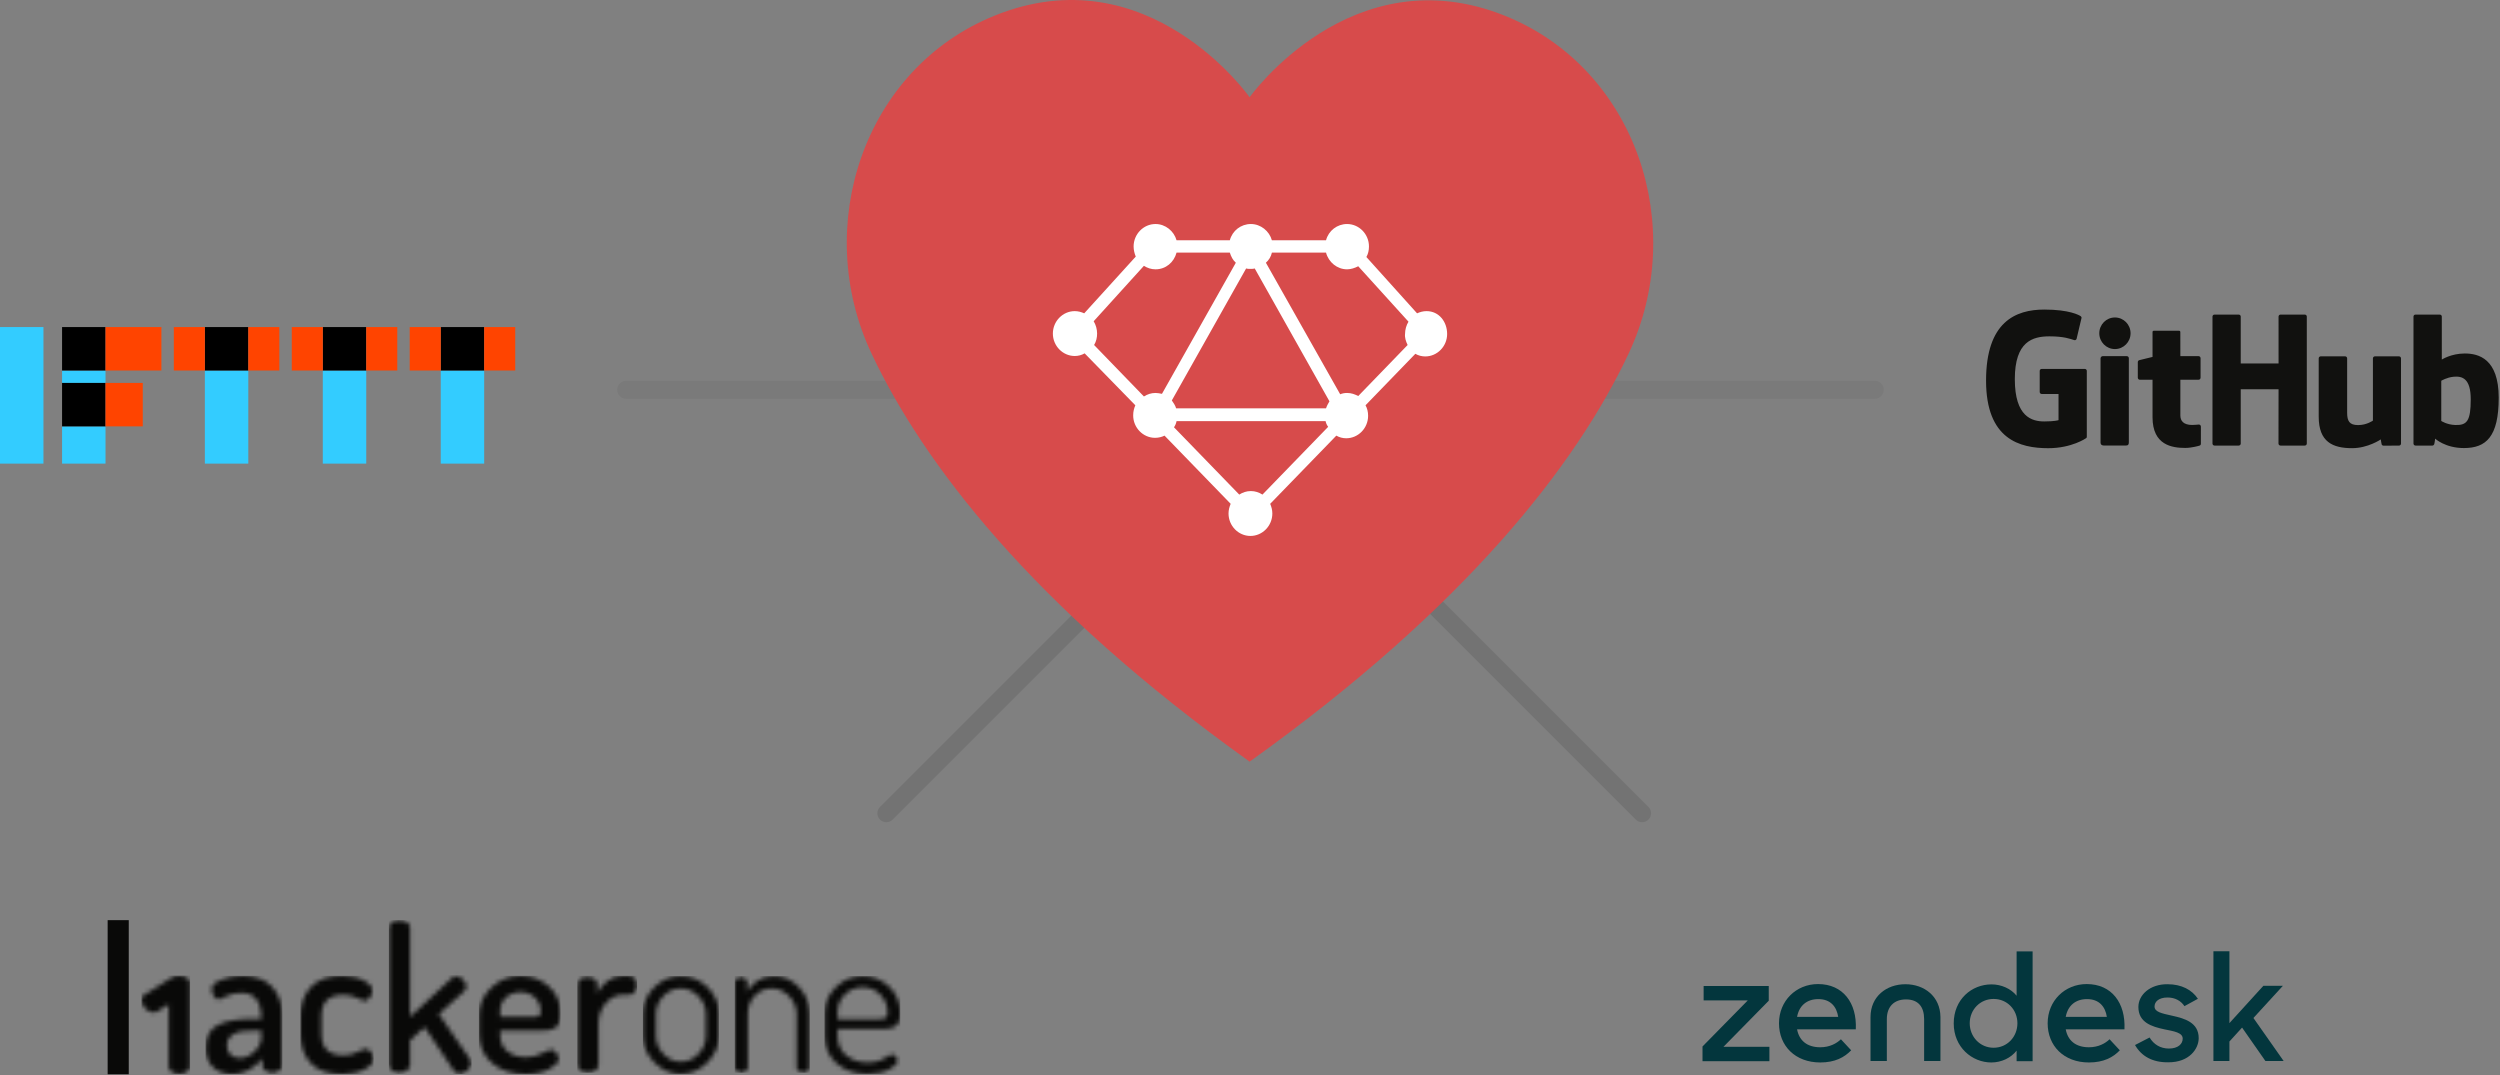 <svg xmlns="http://www.w3.org/2000/svg" width="558" height="240" viewBox="0 0 558 240" xmlns:xlink="http://www.w3.org/1999/xlink">
  <rect x="0" y="0" width="558" height="240" fill="#808080" stroke="none"/>
  <defs>
    <path id="a" d="M0.009,5.529 C0.011,5.573 0.015,5.618 0.019,5.663 C0.068,6.21 0.32,6.73 0.768,7.221 C1.217,7.716 1.719,8.025 2.294,8.157 C2.86,8.285 3.29,8.215 3.573,7.952 L6.081,6.388 L6.081,20.362 C6.081,20.757 6.299,21.116 6.739,21.449 C7.169,21.783 7.721,21.949 8.383,21.949 C9.044,21.949 9.616,21.783 10.095,21.449 C10.576,21.116 10.817,20.757 10.817,20.362 L10.817,1.575 C10.817,1.119 10.582,0.751 10.118,0.467 C9.653,0.178 9.076,0.037 8.383,0.037 C7.691,0.037 7.137,0.178 6.713,0.467 L0.372,4.442 C0.151,4.65 0.028,4.941 0.009,5.321 L0.009,5.529 L0.009,5.529 Z"/>
    <path id="c" d="M4.882,15.478 C4.882,16.437 5.146,17.159 5.682,17.656 C6.216,18.15 6.919,18.398 7.781,18.398 C8.91,18.398 9.989,17.919 11.013,16.96 C12.041,15.998 12.552,14.985 12.552,13.903 L12.552,12.243 L11.437,12.243 C10.099,12.243 9.005,12.301 8.158,12.422 C7.31,12.541 6.553,12.857 5.882,13.365 C5.215,13.874 4.882,14.581 4.882,15.478 Z M0.151,16.063 C0.151,13.663 1.045,11.995 2.827,11.053 C4.614,10.106 7.201,9.636 10.59,9.636 L12.552,9.636 L12.552,8.805 C12.552,7.455 12.189,6.292 11.461,5.31 C10.732,4.328 9.626,3.84 8.137,3.84 C6.858,3.84 5.731,4.085 4.769,4.579 C3.799,5.073 3.274,5.322 3.184,5.322 C2.679,5.322 2.27,5.073 1.956,4.579 C1.643,4.085 1.488,3.539 1.488,2.94 C1.488,2.162 2.209,1.487 3.654,0.917 C5.093,0.347 6.62,0.063 8.225,0.063 C11.289,0.063 13.556,0.893 15.03,2.557 C16.502,4.223 17.242,6.295 17.242,8.782 L17.242,20.058 C17.242,20.483 17.024,20.847 16.591,21.166 C16.161,21.475 15.616,21.634 14.963,21.634 C14.365,21.634 13.863,21.475 13.449,21.166 C13.031,20.847 12.821,20.483 12.821,20.058 L12.821,18.486 C10.828,20.825 8.584,21.993 6.086,21.993 C4.359,21.993 2.937,21.485 1.823,20.462 C0.709,19.448 0.151,17.977 0.151,16.063 Z"/>
    <path id="e" d="M0.015,13.049 L0.015,9.004 C0.015,6.339 0.787,4.185 2.336,2.537 C3.88,0.888 6.185,0.063 9.249,0.063 C11.182,0.063 12.804,0.4 14.113,1.075 C15.422,1.747 16.078,2.507 16.078,3.343 C16.078,3.855 15.889,4.363 15.521,4.872 C15.146,5.38 14.708,5.637 14.203,5.637 C14.055,5.637 13.527,5.409 12.618,4.962 C11.713,4.515 10.709,4.287 9.609,4.287 C6.335,4.287 4.699,5.866 4.699,9.019 L4.699,13.041 C4.699,16.194 6.35,17.772 9.653,17.772 C10.782,17.772 11.797,17.53 12.708,17.051 C13.614,16.571 14.157,16.329 14.34,16.329 C14.931,16.329 15.416,16.571 15.788,17.051 C16.159,17.53 16.342,18.042 16.342,18.576 C16.342,19.416 15.66,20.196 14.29,20.912 C12.924,21.634 11.258,21.993 9.296,21.993 C6.199,21.993 3.88,21.178 2.336,19.541 C0.787,17.91 0.015,15.744 0.015,13.049 Z"/>
    <path id="g" d="M0.389,32.829 L0.389,1.961 C0.389,1.511 0.595,1.146 1.013,0.862 C1.431,0.576 1.977,0.433 2.664,0.433 C3.346,0.433 3.92,0.576 4.379,0.862 C4.844,1.146 5.07,1.511 5.07,1.961 L5.07,21.956 L14.397,13.328 C14.665,13.059 14.992,12.921 15.378,12.921 C15.883,12.921 16.391,13.164 16.896,13.643 C17.404,14.123 17.654,14.631 17.654,15.172 C17.654,15.561 17.52,15.891 17.253,16.16 L11.495,21.328 L18.504,31.481 C18.681,31.75 18.771,32.022 18.771,32.291 C18.771,32.829 18.472,33.364 17.876,33.887 C17.282,34.407 16.702,34.673 16.135,34.673 C15.63,34.673 15.216,34.448 14.888,34 L8.329,24.25 L5.07,27.214 L5.07,32.829 C5.07,33.22 4.832,33.577 4.356,33.91 C3.883,34.24 3.32,34.404 2.664,34.404 C2.008,34.404 1.466,34.24 1.036,33.91 C0.604,33.577 0.389,33.22 0.389,32.829 Z"/>
    <path id="i" d="M4.856,9.23 L12.264,9.23 C12.917,9.23 13.355,9.142 13.579,8.967 C13.806,8.788 13.912,8.432 13.912,7.902 C13.912,6.725 13.483,5.723 12.621,4.898 C11.756,4.071 10.688,3.658 9.408,3.658 C8.158,3.658 7.087,4.051 6.196,4.831 C5.305,5.614 4.856,6.607 4.856,7.812 L4.856,9.23 Z M0.171,13.049 L0.171,8.782 C0.171,6.415 1.079,4.372 2.893,2.647 C4.71,0.926 6.895,0.063 9.452,0.063 C11.89,0.063 13.98,0.844 15.72,2.402 C17.462,3.96 18.332,5.924 18.332,8.303 C18.332,9.221 18.228,9.96 18.019,10.525 C17.813,11.091 17.483,11.483 17.038,11.714 C16.591,11.945 16.173,12.088 15.787,12.153 C15.399,12.207 14.896,12.243 14.27,12.243 L4.856,12.243 L4.856,13.283 C4.856,14.791 5.392,15.99 6.463,16.884 C7.534,17.772 8.933,18.218 10.659,18.218 C11.878,18.218 13.028,17.93 14.113,17.358 C15.201,16.785 15.863,16.498 16.098,16.498 C16.606,16.498 17.038,16.738 17.393,17.217 C17.752,17.697 17.929,18.165 17.929,18.615 C17.929,19.356 17.212,20.102 15.787,20.862 C14.362,21.613 12.604,21.993 10.523,21.993 C7.49,21.993 5.006,21.169 3.073,19.521 C1.14,17.869 0.171,15.715 0.171,13.049 Z"/>
    <path id="k" d="M0.366,20.058 L0.366,1.861 C0.366,1.411 0.58,1.046 1.013,0.762 C1.442,0.476 1.986,0.333 2.647,0.333 C3.236,0.333 3.744,0.476 4.158,0.765 C4.577,1.054 4.783,1.426 4.783,1.879 L4.783,3.878 C5.287,2.82 6.057,1.92 7.084,1.177 C8.109,0.435 9.229,0.063 10.447,0.063 L11.881,0.063 C12.355,0.063 12.769,0.268 13.126,0.677 C13.483,1.086 13.663,1.577 13.663,2.153 C13.663,2.726 13.483,3.229 13.126,3.65 C12.769,4.077 12.355,4.287 11.881,4.287 L10.447,4.287 C9.025,4.287 7.766,4.901 6.68,6.125 C5.592,7.35 5.049,8.934 5.049,10.875 L5.049,20.064 C5.049,20.453 4.812,20.812 4.336,21.14 C3.863,21.47 3.297,21.634 2.647,21.634 C1.986,21.634 1.442,21.47 1.013,21.14 C0.58,20.807 0.366,20.45 0.366,20.058 Z"/>
    <path id="m" d="M3.214,13.394 C3.214,14.914 3.754,16.265 4.84,17.439 C5.925,18.618 7.228,19.205 8.746,19.205 C10.29,19.205 11.614,18.618 12.716,17.439 C13.816,16.265 14.367,14.914 14.367,13.394 L14.367,8.528 C14.367,7.064 13.81,5.754 12.693,4.591 C11.576,3.43 10.264,2.849 8.746,2.849 C7.228,2.849 5.925,3.43 4.84,4.591 C3.754,5.754 3.214,7.064 3.214,8.528 L3.214,13.394 Z M0.313,13.409 L0.313,8.514 C0.313,6.236 1.146,4.267 2.809,2.604 C4.477,0.94 6.456,0.107 8.746,0.107 C11.033,0.107 13.029,0.932 14.725,2.583 C16.42,4.228 17.266,6.205 17.266,8.514 L17.266,13.409 C17.266,15.654 16.414,17.638 14.704,19.366 C12.994,21.087 11.007,21.947 8.746,21.947 C6.514,21.947 4.55,21.087 2.855,19.366 C1.16,17.638 0.313,15.654 0.313,13.409 Z"/>
    <path id="o" d="M0.011,20.462 L0.011,1.455 C0.011,1.127 0.144,0.867 0.411,0.672 C0.679,0.476 1.021,0.376 1.438,0.376 C1.796,0.376 2.109,0.484 2.376,0.698 C2.643,0.911 2.776,1.168 2.776,1.472 L2.776,3.568 C3.284,2.595 4.056,1.779 5.098,1.113 C6.137,0.444 7.359,0.107 8.755,0.107 C10.9,0.107 12.757,0.932 14.332,2.583 C15.908,4.228 16.698,6.205 16.698,8.514 L16.698,20.462 C16.698,20.825 16.549,21.111 16.251,21.315 C15.952,21.526 15.61,21.634 15.224,21.634 C14.866,21.634 14.542,21.526 14.245,21.315 C13.944,21.111 13.799,20.827 13.799,20.468 L13.799,8.543 C13.799,7.078 13.247,5.76 12.147,4.597 C11.045,3.433 9.736,2.849 8.221,2.849 C6.822,2.849 5.589,3.376 4.518,4.419 C3.447,5.465 2.913,6.842 2.913,8.543 L2.913,20.468 C2.913,20.766 2.759,21.035 2.463,21.274 C2.167,21.514 1.825,21.634 1.438,21.634 C1.021,21.634 0.679,21.514 0.411,21.274 C0.144,21.035 0.011,20.766 0.011,20.462 Z"/>
    <path id="q" d="M3.09,9.723 L12.014,9.723 C12.907,9.723 13.499,9.63 13.799,9.434 C14.095,9.244 14.243,8.829 14.243,8.207 C14.243,6.719 13.717,5.409 12.658,4.279 C11.604,3.144 10.272,2.583 8.668,2.583 C7.121,2.583 5.803,3.115 4.717,4.188 C3.632,5.258 3.09,6.541 3.09,8.028 L3.09,9.723 Z M0.191,13.409 L0.191,8.379 C0.191,6.128 1.026,4.191 2.686,2.557 C4.355,0.926 6.361,0.107 8.711,0.107 C10.975,0.107 12.928,0.891 14.582,2.445 C16.23,4.009 17.058,5.959 17.058,8.297 C17.058,9.133 16.959,9.805 16.768,10.314 C16.57,10.823 16.259,11.176 15.827,11.389 C15.398,11.6 15.003,11.734 14.648,11.793 C14.289,11.854 13.799,11.883 13.175,11.883 L3.09,11.883 L3.09,13.544 C3.09,15.315 3.722,16.729 4.985,17.79 C6.253,18.855 7.881,19.389 9.875,19.389 C10.882,19.389 11.769,19.241 12.528,18.936 C13.285,18.641 13.865,18.337 14.266,18.039 C14.669,17.737 14.986,17.589 15.226,17.589 C15.554,17.589 15.844,17.747 16.094,18.06 C16.349,18.375 16.477,18.685 16.477,18.98 C16.477,19.614 15.836,20.263 14.556,20.938 C13.279,21.607 11.686,21.947 9.782,21.947 C6.958,21.947 4.651,21.166 2.87,19.588 C1.082,18.016 0.191,15.955 0.191,13.409 Z"/>
  </defs>
  <g fill="none" fill-rule="evenodd">
    <path fill="#000000" fill-rule="nonzero" d="M335.173,110.673 L335.173,193.673 C335.173,194.778 336.069,195.673 337.173,195.673 C338.278,195.673 339.173,194.778 339.173,193.673 L339.173,110.673 C339.173,109.569 338.278,108.673 337.173,108.673 C336.069,108.673 335.173,109.569 335.173,110.673 Z" opacity=".1" transform="rotate(-45 337.173 152.173)"/>
    <path fill="#000000" fill-rule="nonzero" d="M225.173,110.673 L225.173,193.673 C225.173,194.778 226.069,195.673 227.173,195.673 C228.278,195.673 229.173,194.778 229.173,193.673 L229.173,110.673 C229.173,109.569 228.278,108.673 227.173,108.673 C226.069,108.673 225.173,109.569 225.173,110.673 Z" opacity=".1" transform="scale(-1 1) rotate(-45 0 700.618)"/>
    <path stroke="#000000" stroke-width="4" d="M276.769 87L418.44 87M139.769 87L281.44 87" opacity=".05" stroke-linecap="round"/>
    <g fill-rule="nonzero" transform="translate(189)">
      <path fill="#D74B4B" d="M89.914,170 C138.649,135.166 163.022,103.29 174.476,78.991 C187.868,50.583 176.22,15.374 147.005,3.561 C112.668,-10.315 89.914,21.708 89.914,21.708 C89.914,21.708 67.347,-10.408 33.007,3.487 C3.78,15.297 -7.868,50.509 5.524,78.914 C16.99,103.216 41.196,135.166 89.914,170 Z"/>
      <path fill="#FFFFFF" d="M129.399,69.443 C128.632,69.443 127.961,69.64 127.29,69.934 L115.978,57.365 C116.362,56.677 116.553,55.892 116.553,55.008 C116.553,52.259 114.349,50 111.664,50 C109.46,50 107.542,51.473 106.967,53.633 L94.889,53.633 C94.314,51.571 92.397,50 90.192,50 C87.987,50 86.07,51.473 85.495,53.633 L73.608,53.633 C73.033,51.571 71.115,50 68.911,50 C66.227,50 64.022,52.259 64.022,55.008 C64.022,55.794 64.214,56.579 64.501,57.267 L52.998,69.934 C52.327,69.64 51.656,69.443 50.889,69.443 C48.205,69.443 46,71.702 46,74.451 C46,77.201 48.205,79.459 50.889,79.459 C51.656,79.459 52.423,79.263 53.094,78.87 L64.405,90.458 C64.118,91.145 63.926,91.832 63.926,92.716 C63.926,95.466 66.131,97.724 68.815,97.724 C69.582,97.724 70.349,97.528 70.924,97.233 L85.686,112.454 C85.399,113.141 85.207,113.829 85.207,114.614 C85.207,117.364 87.412,119.623 90.096,119.623 C92.78,119.623 94.985,117.364 94.985,114.614 C94.985,113.829 94.793,113.141 94.505,112.454 L109.268,97.233 C109.939,97.626 110.706,97.823 111.473,97.823 C114.157,97.823 116.362,95.564 116.362,92.814 C116.362,91.931 116.17,91.145 115.786,90.458 L126.906,78.968 C127.577,79.361 128.344,79.558 129.111,79.558 C131.795,79.558 134,77.299 134,74.55 C134,71.8 132.179,69.443 129.399,69.443 M70.349,87.905 C69.869,87.806 69.39,87.708 68.911,87.708 C67.952,87.708 67.089,88.003 66.322,88.494 L55.203,77.005 C55.682,76.219 55.874,75.335 55.874,74.451 C55.874,73.469 55.586,72.487 55.107,71.702 L66.322,59.329 C67.089,59.82 67.952,60.114 68.911,60.114 C71.211,60.114 73.033,58.543 73.608,56.383 L85.495,56.383 C85.782,57.267 86.166,58.052 86.837,58.641 L70.349,87.905 M92.78,110.392 C92.013,109.901 91.15,109.606 90.192,109.606 C89.233,109.606 88.37,109.901 87.603,110.392 L73.033,95.368 C73.32,94.975 73.512,94.484 73.608,93.993 L106.871,93.993 C106.967,94.484 107.159,94.877 107.447,95.269 L92.78,110.392 M106.967,91.145 L73.512,91.145 C73.32,90.458 72.937,89.967 72.553,89.378 L89.137,59.918 C89.425,60.016 89.808,60.016 90.096,60.016 C90.383,60.016 90.767,60.016 91.054,59.918 L107.734,89.574 C107.447,90.065 107.159,90.556 106.967,91.145 M125.181,77.005 L114.157,88.396 C113.39,88.003 112.623,87.708 111.664,87.708 C111.089,87.708 110.61,87.806 110.131,88.003 L93.547,58.641 C94.218,58.052 94.697,57.267 94.889,56.383 L106.967,56.383 C107.542,58.543 109.46,60.114 111.664,60.114 C112.527,60.114 113.39,59.82 114.157,59.427 L125.373,71.8 C124.893,72.586 124.606,73.568 124.606,74.55 C124.51,75.335 124.797,76.219 125.181,77.005"/>
    </g>
    <g fill-rule="nonzero" transform="translate(0 73)">
      <rect width="9.699" height="30.48" fill="#33CCFF"/>
      <rect width="9.699" height="8.313" x="13.855" y="22.167" fill="#33CCFF"/>
      <rect width="9.699" height="2.771" x="13.855" y="9.698" fill="#33CCFF"/>
      <rect width="9.699" height="9.698" x="13.855" fill="#000000"/>
      <rect width="12.47" height="9.698" x="23.554" fill="#FF4400"/>
      <rect width="9.699" height="20.782" x="45.723" y="9.698" fill="#33CCFF"/>
      <rect width="9.699" height="9.698" x="45.723" fill="#000000"/>
      <rect width="6.928" height="9.698" x="38.795" fill="#FF4400"/>
      <rect width="6.928" height="9.698" x="55.422" fill="#FF4400"/>
      <rect width="9.699" height="20.782" x="72.048" y="9.698" fill="#33CCFF"/>
      <rect width="9.699" height="9.698" x="72.048" fill="#000000"/>
      <rect width="6.928" height="9.698" x="65.12" fill="#FF4400"/>
      <rect width="6.928" height="9.698" x="81.747" fill="#FF4400"/>
      <rect width="9.699" height="20.782" x="98.373" y="9.698" fill="#33CCFF"/>
      <rect width="9.699" height="9.698" x="98.373" fill="#000000"/>
      <rect width="6.928" height="9.698" x="91.446" fill="#FF4400"/>
      <rect width="6.928" height="9.698" x="108.072" fill="#FF4400"/>
      <rect width="9.699" height="9.698" x="13.855" y="12.469" fill="#000000"/>
      <rect width="8.313" height="9.698" x="23.554" y="12.469" fill="#FF4400"/>
    </g>
    <g fill="#11110F" fill-rule="nonzero" transform="translate(443 69)">
      <path d="M22.327 13.339L12.712 13.339C12.464 13.339 12.262 13.54 12.262 13.788L12.262 18.489C12.262 18.737 12.464 18.939 12.712 18.939L16.462 18.939 16.462 24.78C16.462 24.78 15.62 25.067 13.292 25.067 10.545 25.067 6.707 24.063 6.707 15.624 6.707 7.184 10.703 6.073 14.455 6.073 17.702 6.073 19.101 6.645 19.992 6.921 20.271 7.006 20.53 6.728 20.53 6.479L21.603 1.938C21.603 1.821 21.563 1.681 21.431 1.586 21.069 1.329 18.864.094 13.292.094 6.873.094.288 2.825.288 15.954.288 29.082 7.827 31.038 14.18 31.038 19.439 31.038 22.63 28.791 22.63 28.791 22.762 28.718 22.776 28.534 22.776 28.45L22.776 13.788C22.776 13.54 22.575 13.339 22.327 13.339M71.88 1.667C71.88 1.417 71.682 1.215 71.433 1.215L66.019 1.215C65.772 1.215 65.571 1.417 65.571 1.667 65.571 1.668 65.573 12.13 65.573 12.13L57.133 12.13 57.133 1.667C57.133 1.417 56.935 1.215 56.687 1.215L51.273 1.215C51.027 1.215 50.826 1.417 50.826 1.667L50.826 29.997C50.826 30.247 51.027 30.451 51.273 30.451L56.687 30.451C56.935 30.451 57.133 30.247 57.133 29.997L57.133 17.88 65.573 17.88C65.573 17.88 65.558 29.996 65.558 29.997 65.558 30.247 65.758 30.451 66.006 30.451L71.433 30.451C71.681 30.451 71.879 30.247 71.88 29.997L71.88 1.667M32.543 5.385C32.543 3.435 30.98 1.86 29.052 1.86 27.126 1.86 25.561 3.435 25.561 5.385 25.561 7.332 27.126 8.912 29.052 8.912 30.98 8.912 32.543 7.332 32.543 5.385M32.156 24.021C32.156 23.295 32.156 10.944 32.156 10.944 32.156 10.696 31.956 10.493 31.708 10.493L26.311 10.493C26.064 10.493 25.842 10.748 25.842 10.996 25.842 10.996 25.842 26.732 25.842 29.732 25.842 30.282 26.185 30.446 26.629 30.446 26.629 30.446 28.933 30.446 31.492 30.446 32.025 30.446 32.156 30.184 32.156 29.723 32.156 28.719 32.156 24.785 32.156 24.021M92.455 10.536L87.083 10.536C86.836 10.536 86.636 10.739 86.636 10.988L86.636 24.879C86.636 24.879 85.271 25.878 83.333 25.878 81.396 25.878 80.882 24.999 80.882 23.102 80.882 21.203 80.882 10.988 80.882 10.988 80.882 10.739 80.682 10.536 80.436 10.536L74.983 10.536C74.737 10.536 74.535 10.739 74.535 10.988 74.535 10.988 74.535 18.386 74.535 24.019 74.535 29.653 77.675 31.032 81.995 31.032 85.539 31.032 88.396 29.074 88.396 29.074 88.396 29.074 88.532 30.106 88.594 30.228 88.655 30.35 88.815 30.473 88.989 30.473L92.457 30.458C92.703 30.458 92.905 30.255 92.905 30.006L92.903 10.988C92.903 10.739 92.703 10.536 92.455 10.536M105.02 25.861C103.156 25.804 101.892 24.958 101.892 24.958L101.892 15.987C101.892 15.987 103.139 15.223 104.669 15.086 106.604 14.913 108.468 15.497 108.468 20.112 108.468 24.979 107.627 25.939 105.02 25.861zM107.139 9.899C104.087 9.899 102.012 11.26 102.012 11.26L102.012 1.667C102.012 1.417 101.812 1.215 101.565 1.215L96.136 1.215C95.889 1.215 95.689 1.417 95.689 1.667L95.689 29.997C95.689 30.247 95.889 30.451 96.137 30.451 96.137 30.451 99.902 30.451 99.904 30.451 100.073 30.451 100.202 30.363 100.297 30.21 100.39 30.058 100.525 28.904 100.525 28.904 100.525 28.904 102.745 31.007 106.948 31.007 111.882 31.007 114.712 28.505 114.712 19.773 114.712 11.04 110.192 9.899 107.139 9.899L107.139 9.899zM47.716 10.49L43.655 10.49C43.655 10.49 43.649 5.126 43.649 5.125 43.649 4.922 43.544 4.82 43.309 4.82L37.775 4.82C37.56 4.82 37.445 4.915 37.445 5.122L37.445 10.666C37.445 10.666 34.671 11.336 34.483 11.39 34.297 11.444 34.159 11.616 34.159 11.821L34.159 15.305C34.159 15.556 34.36 15.758 34.607 15.758L37.445 15.758C37.445 15.758 37.445 19.402 37.445 24.14 37.445 30.365 41.811 30.977 44.758 30.977 46.105 30.977 47.715 30.545 47.981 30.446 48.142 30.387 48.235 30.221 48.235 30.04L48.24 26.208C48.24 25.958 48.029 25.755 47.791 25.755 47.554 25.755 46.949 25.851 46.326 25.851 44.331 25.851 43.655 24.924 43.655 23.723 43.655 22.524 43.655 15.758 43.655 15.758L47.716 15.758C47.964 15.758 48.164 15.556 48.164 15.305L48.164 10.942C48.164 10.692 47.964 10.49 47.716 10.49"/>
    </g>
    <g fill="#03363D" fill-rule="nonzero" transform="translate(380 212)">
      <path d="M86.25,21.75 C88.393,21.75 89.929,20.857 90.857,19.964 L93.143,22.429 C91.643,24 89.536,25.143 86.25,25.143 C80.643,25.143 77.036,21.429 77.036,16.393 C77.036,11.393 80.857,7.643 85.75,7.643 C91.321,7.643 94.464,11.857 94.179,17.75 L81.071,17.75 C81.536,20.214 83.25,21.75 86.25,21.75 L86.25,21.75 Z M90.25,14.964 C89.893,12.679 88.536,11 85.821,11 C83.286,11 81.536,12.429 81.071,14.964 L90.25,14.964 Z"/>
      <polygon points="0 21.571 10.107 11.286 .25 11.286 .25 8.071 14.786 8.071 14.786 11.357 4.679 21.643 14.929 21.643 14.929 24.857 0 24.857"/>
      <path d="M26.286 21.75C28.429 21.75 29.964 20.857 30.893 19.964L33.179 22.429C31.679 24 29.571 25.143 26.286 25.143 20.679 25.143 17.071 21.429 17.071 16.393 17.071 11.393 20.893 7.643 25.786 7.643 31.357 7.643 34.5 11.857 34.214 17.75L21.107 17.75C21.571 20.214 23.286 21.75 26.286 21.75L26.286 21.75zM30.286 14.964C29.929 12.679 28.571 11 25.857 11 23.321 11 21.571 12.429 21.107 14.964L30.286 14.964zM56.071 16.429C56.071 11.071 60.071 7.714 64.5 7.714 66.714 7.714 68.857 8.679 70.107 10.25L70.107.357 73.679.357 73.679 24.857 70.107 24.857 70.107 22.5C68.821 24.143 66.714 25.143 64.464 25.143 60.179 25.143 56.071 21.75 56.071 16.429M70.286 16.393C70.286 13.393 68.036 10.964 64.964 10.964 61.964 10.964 59.643 13.357 59.643 16.393 59.643 19.429 61.964 21.857 64.964 21.857 68.036 21.857 70.286 19.393 70.286 16.393M96.536 21.25L99.786 19.571C100.714 21.107 102.179 22.036 104.107 22.036 106.143 22.036 107.179 21 107.179 19.821 107.179 18.464 105.214 18.179 103.107 17.75 100.25 17.143 97.286 16.214 97.286 12.75 97.286 10.107 99.821 7.643 103.786 7.679 106.929 7.679 109.25 8.929 110.571 10.929L107.571 12.571C106.786 11.393 105.5 10.643 103.786 10.643 101.857 10.643 100.893 11.571 100.893 12.643 100.893 13.857 102.429 14.179 104.857 14.714 107.607 15.321 110.75 16.214 110.75 19.714 110.75 22.036 108.714 25.143 103.929 25.107 100.429 25.143 97.964 23.75 96.536 21.25"/>
      <polygon points="120.429 17.357 117.607 20.464 117.607 24.821 114.036 24.821 114.036 .321 117.607 .321 117.607 16.357 125.179 8.036 129.536 8.036 122.964 15.214 129.714 24.821 125.643 24.821"/>
      <path d="M45.286,7.679 C41.036,7.679 37.5,10.429 37.5,15 L37.5,24.821 L41.143,24.821 L41.143,15.464 C41.143,12.714 42.714,11.071 45.429,11.071 C48.143,11.071 49.464,12.714 49.464,15.464 L49.464,24.821 L53.107,24.821 L53.107,15 C53.071,10.429 49.536,7.679 45.286,7.679"/>
    </g>
    <g transform="translate(24 205)">
      <polygon fill="#090908" points=".028 34.773 4.739 34.773 4.739 .378 .028 .378"/>
      <g transform="translate(7.568 12.77)">
        <mask id="b" fill="white">
          <use xlink:href="#a"/>
        </mask>
        <polygon fill="#090908" points=".009 22.003 10.85 22.003 10.85 -.019 .009 -.019" mask="url(#b)"/>
      </g>
      <g transform="translate(21.757 12.77)">
        <mask id="d" fill="white">
          <use xlink:href="#c"/>
        </mask>
        <polygon fill="#090908" points=".123 22.003 17.264 22.003 17.264 .038 .123 .038" mask="url(#d)"/>
      </g>
      <g transform="translate(43.04 12.77)">
        <mask id="f" fill="white">
          <use xlink:href="#e"/>
        </mask>
        <polygon fill="#090908" points=".009 22.003 16.355 22.003 16.355 .038 .009 .038" mask="url(#f)"/>
      </g>
      <g transform="translate(62.432)">
        <mask id="h" fill="white">
          <use xlink:href="#g"/>
        </mask>
        <polygon fill="#090908" points=".369 34.716 18.815 34.716 18.815 .378 .369 .378" mask="url(#h)"/>
      </g>
      <g transform="translate(82.77 12.77)">
        <mask id="j" fill="white">
          <use xlink:href="#i"/>
        </mask>
        <polygon fill="#090908" points=".123 22.003 18.342 22.003 18.342 .038 .123 .038" mask="url(#j)"/>
      </g>
      <g transform="translate(104.527 12.77)">
        <mask id="l" fill="white">
          <use xlink:href="#k"/>
        </mask>
        <polygon fill="#090908" points=".331 21.662 13.669 21.662 13.669 .038 .331 .038" mask="url(#l)"/>
      </g>
      <g transform="translate(119.19 12.77)">
        <mask id="n" fill="white">
          <use xlink:href="#m"/>
        </mask>
        <polygon fill="#090908" points=".312 22.003 17.282 22.003 17.282 .095 .312 .095" mask="url(#n)"/>
      </g>
      <g transform="translate(140 12.77)">
        <mask id="p" fill="white">
          <use xlink:href="#o"/>
        </mask>
        <polygon fill="#090908" points="-.009 21.662 16.734 21.662 16.734 .095 -.009 .095" mask="url(#p)"/>
      </g>
      <g transform="translate(159.865 12.77)">
        <mask id="r" fill="white">
          <use xlink:href="#q"/>
        </mask>
        <polygon fill="#090908" points=".161 22.003 17.074 22.003 17.074 .095 .161 .095" mask="url(#r)"/>
      </g>
    </g>
  </g>
</svg>
